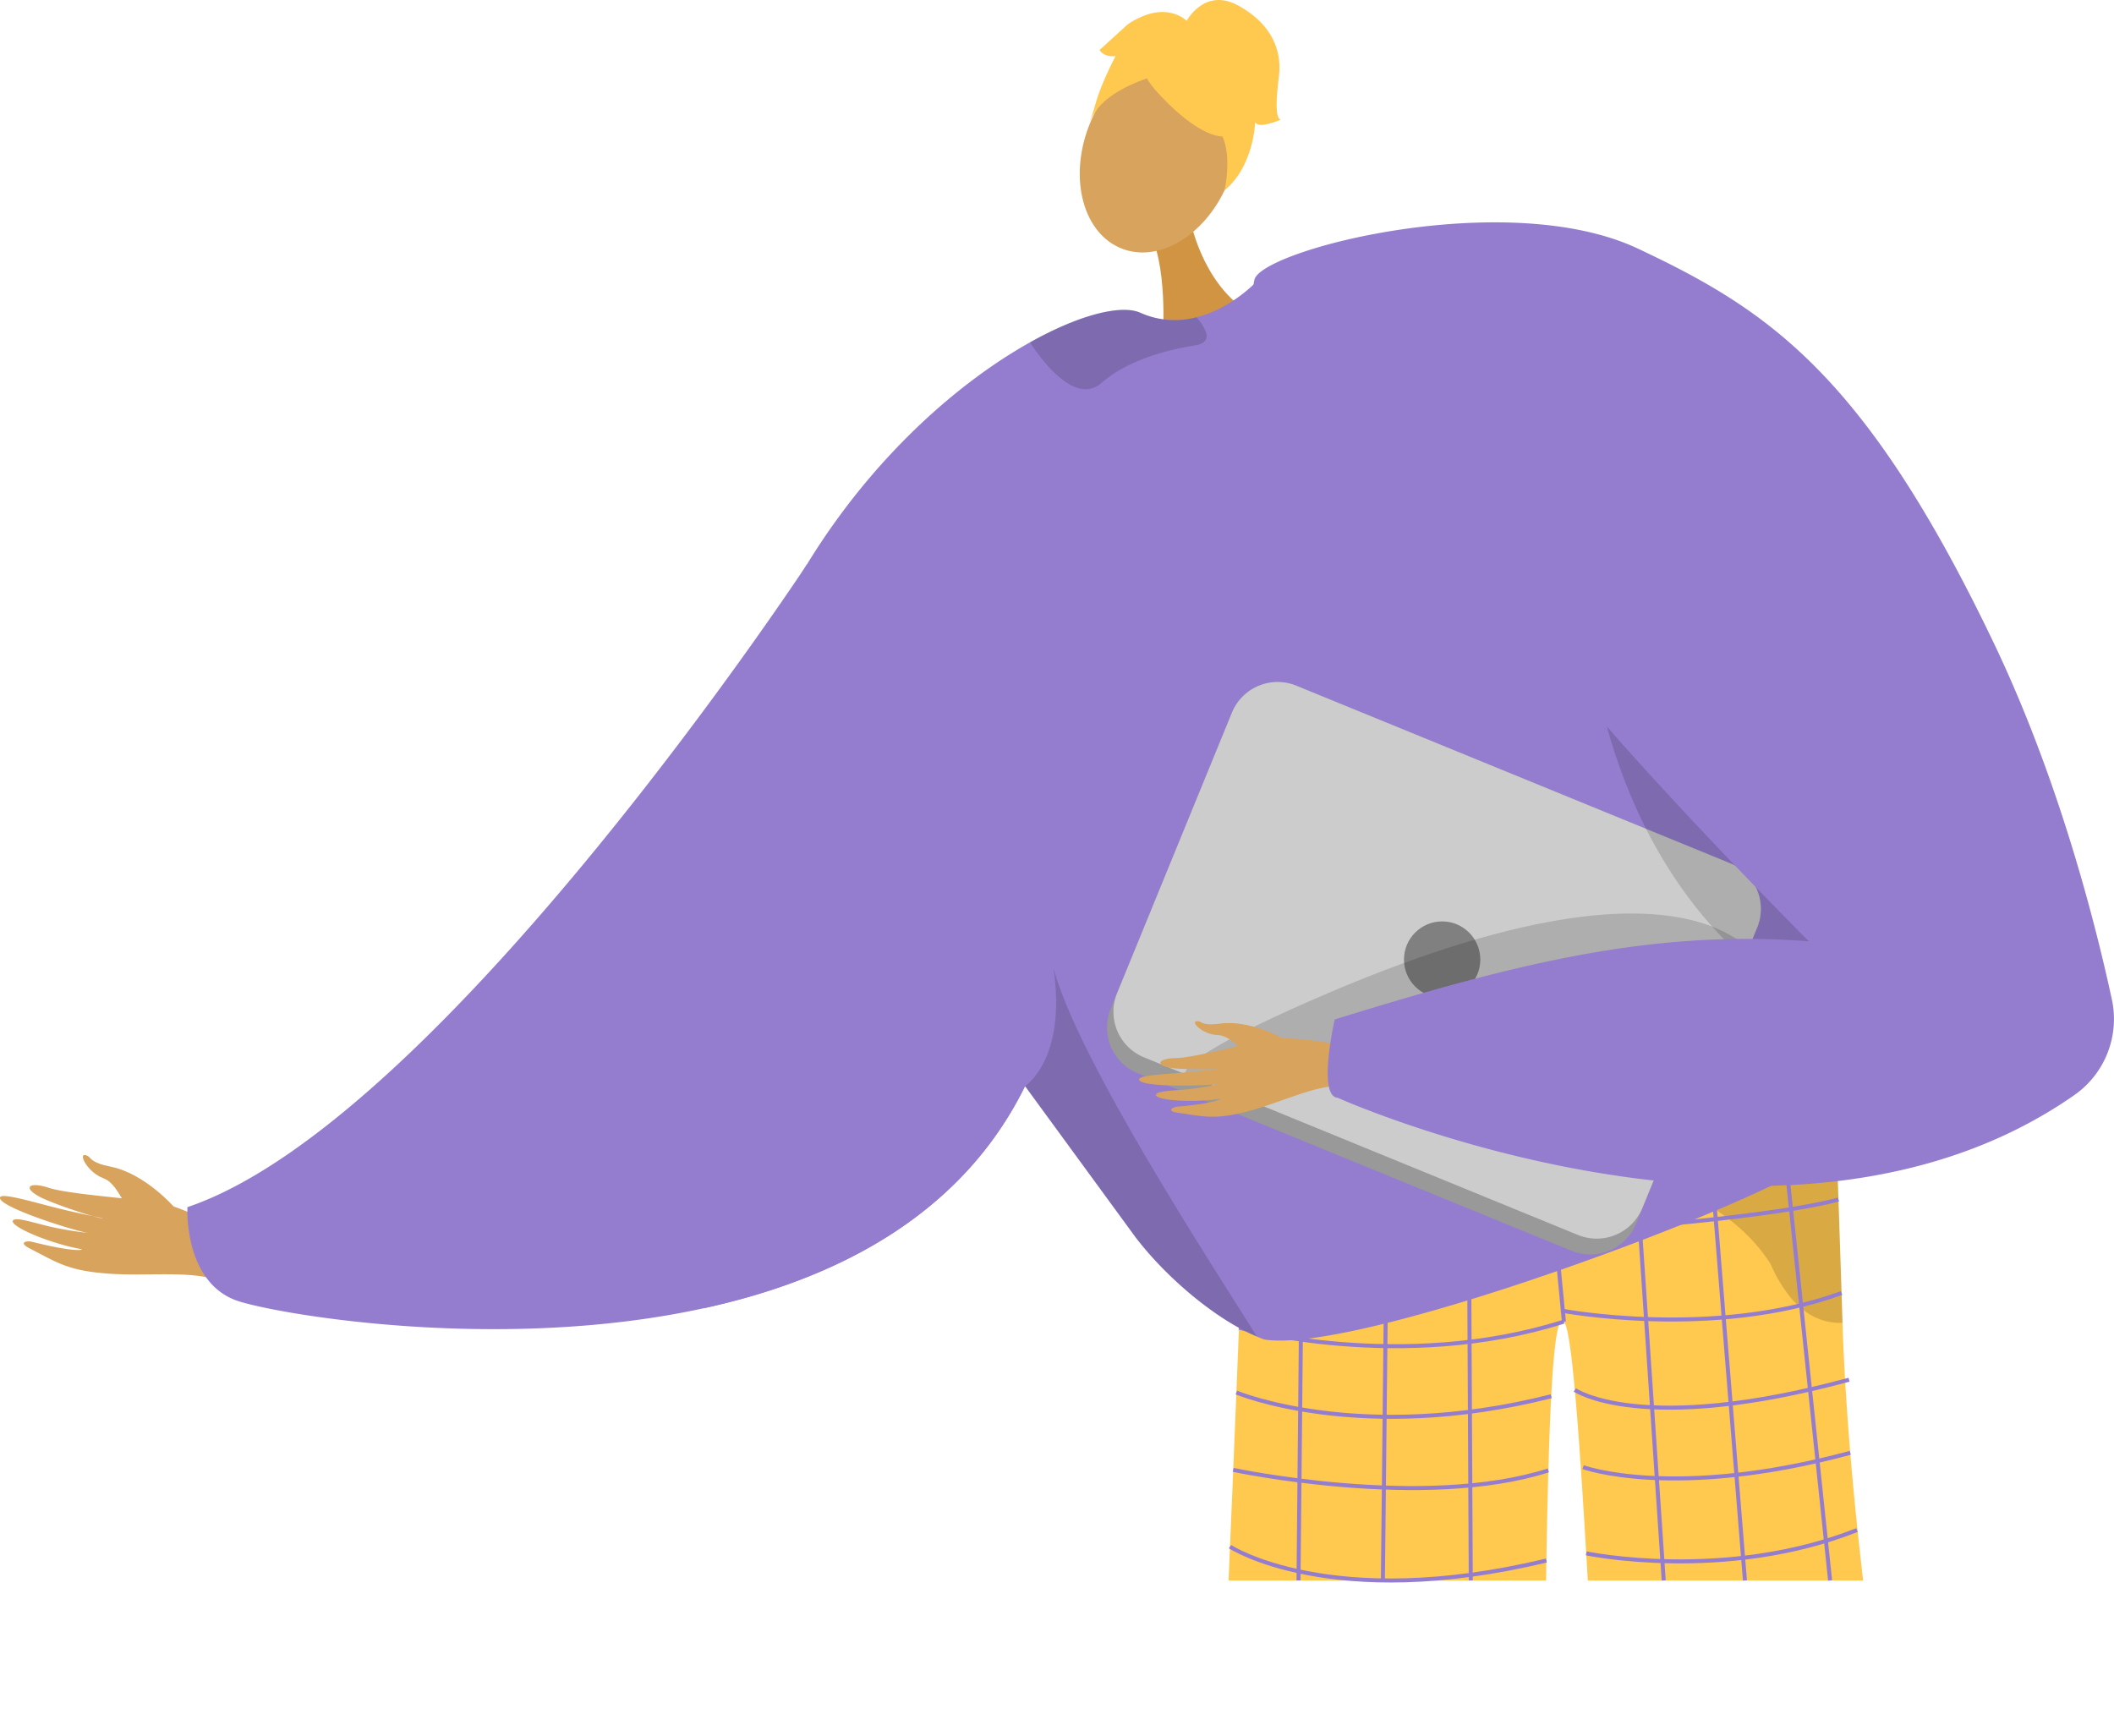 <svg xmlns="http://www.w3.org/2000/svg" width="668.042" height="548.497" viewBox="0 0 668.042 548.497"><defs><style>.a,.h{fill:#d8a35d;}.a{fill-rule:evenodd;}.b{fill:#947dce;}.c{fill:#ffc84f;}.d{opacity:0.3;}.e{opacity:0.5;}.f{fill:none;stroke:#947dce;stroke-miterlimit:10;stroke-width:1.268px;}.g{fill:#d19442;}.i{opacity:0.15;}.j{fill:#999;}.k{fill:#ccc;}.l{fill:gray;}</style></defs><g transform="translate(-890.312 -399.331)"><g transform="translate(890.312 764.33)"><path class="a" d="M937.425,672.434s-9.207-10.5-19.941-12.612c-6.38-1.253-6.164-2.865-7.238-3.391-3.569-1.75-.328,5.141,5.055,7.095,4.376,1.589,6.541,9.266,9.139,10.983s10.452,4.991,12.484,4.031S937.425,672.434,937.425,672.434Z" transform="translate(-882.548 -656.149)"/><path class="a" d="M973.486,683.948c-1.958-.748-22.406-14.163-33.729-15.678s-28.3-2.689-34.1-4.6c-6.822-2.246-8.678.425-.85,3.788,5.087,2.184,15.55,5.678,17.891,5.87,1.136.092-6.229-1.207-14.208-3.206-8.485-2.125-17.666-4.917-18.153-3.411-.945,2.922,23.428,10.58,27.751,11.228a109.451,109.451,0,0,1-11.39-1.858c-5.129-1.13-10.975-3.2-12.183-2.177-1.9,1.613,10.942,7.271,21.668,9.21.173.357-3.334.76-15.919-2.4-1.265-.318-4.536.106-.439,2.208,8.627,4.427,12.009,6.968,24.735,7.889,12.409.9,26.23-1.1,35.045,2.268Z" transform="translate(-890.312 -653.329)"/></g><path class="b" d="M946.968,757.24c9.946,3.893,82.165,17.136,148.457,2.577,41.84-9.171,81.3-29.442,101.265-70.13,51.588-105.174-68.957-164.835-68.957-164.835a2.084,2.084,0,0,0-.181.289c-5.226,7.892-117.59,176.475-195.558,202.784C931.994,727.924,930.75,750.88,946.968,757.24Z" transform="translate(17.549 52.874)"/><g transform="translate(1278.547 747.963)"><g transform="translate(0 0.004)"><path class="c" d="M1277.015,795.455c-.168-2.9-.335-5.755-.513-8.574-1.217-20.47-2.4-38.541-3.6-51.632-1.131-12.4-2.264-20.335-3.448-21.613-.45-.482-.86-.335-1.248.388-1.215,2.327-2.1,10.628-2.767,23.206-.357,6.687-.649,14.59-.9,23.436-.242,8.668-.45,18.227-.63,28.479q-.047,3.112-.1,6.31h-100.33q.234-5.362.451-10.692c.357-8.218.692-16.34,1.028-24.255.345-8.417.681-16.613.995-24.442.294-7.159.567-14,.819-20.449a.01.01,0,0,1,.01-.011c-.01-.02-.01-.031,0-.041.074-1.981.146-3.931.22-5.828v-.01c.261-6.708.5-12.9.723-18.448.692-17.923,1.1-29.107,1.1-29.107a14.611,14.611,0,0,0,8.594,3.1c2.3-.146,5.493-.367,9.424-.64,4.716-.325,10.482-.723,17.011-1.205,3.1-.23,6.373-.472,9.79-.733.745-.053,1.509-.105,2.275-.168,7.305-.556,15.209-1.175,23.415-1.856,2.4-.2,4.832-.409,7.285-.607.671-.064,1.33-.117,2.012-.179.01,0,.01.011.021,0,5.125-.429,10.314-.891,15.5-1.363,9.266-.848,18.531-1.74,27.42-2.672q6.242-.661,12.18-1.332a.079.079,0,0,0,.051-.01c3.921-.441,7.714-.891,11.353-1.353,3.385-.429,6.634-.858,9.706-1.289.88-.125,1.362-.2,1.362-.2,1-.136,1.971-.283,2.935-.429,1-.158,1.961-.3,2.9-.451.786-.127,1.552-.242,2.3-.367.168-.033.325-.064.482-.084.766-.136,1.511-.263,2.244-.388,1.3-.23,2.547-.451,3.721-.682.64-.125,1.268-.25,1.876-.377.472-.094.922-.189,1.363-.283.786-.178,1.531-.347,2.253-.515.378-.082.735-.178,1.08-.261.513-.125,1-.262,1.468-.388a24.414,24.414,0,0,0,5.209-1.929,3.865,3.865,0,0,0,1.1-.88.7.7,0,0,1,0,.178,1.033,1.033,0,0,0,.011.178,2.171,2.171,0,0,0,.01.242c.021.587.052,1.593.105,3,.01.136.01.263.01.4.031.587.053,1.236.074,1.949.01.263.02.524.031.8.01.314.021.64.031.985q.017.471.031.975c.031.587.053,1.205.074,1.855.01.283.021.566.031.86.041,1.205.084,2.516.136,3.9.01.4.021.807.041,1.217.011.492.031,1,.052,1.5.01.409.021.84.043,1.269a2.67,2.67,0,0,0,.01.283c.021.6.041,1.205.063,1.823.031,1.028.074,2.1.1,3.186.063,1.856.137,3.8.2,5.838.031.807.052,1.624.084,2.453.021.786.053,1.582.084,2.4,0,.127,0,.253.01.378.021.608.043,1.227.064,1.845.02.482.031.964.041,1.457s.043,1,.052,1.488c.136,3.943.273,8.1.419,12.443q.064,1.87.126,3.8c.031,1.079.063,2.169.1,3.27q.143,4.607.3,9.423c.189,5.922.472,12.042.839,18.3.43,7.422.975,15.041,1.615,22.777,1.1,13.259,2.484,26.864,4.077,40.355Z" transform="translate(-1163.479 -644.636)"/></g><g class="d" transform="translate(82.266)"><path d="M1222.306,655.49c-.318,0-.635,0-.944,0C1221.362,655.493,1221.7,655.487,1222.306,655.49Z" transform="translate(-1221.362 -640.06)"/><path class="e" d="M1222.026,660.063c25.179-.155,79.534-8.391,79.534-8.391,15.982-2.305,27.138-4.7,28.933-7.039,0,0,.006.067,0,.186.1,2.52,1.127,31.371,2.345,69.2a18.569,18.569,0,0,1-2.653-.078c-5.718-.559-10.337-3.674-14.045-8.266a45.588,45.588,0,0,1-6.07-10.305C1288.377,661.5,1230.1,660.093,1222.026,660.063Z" transform="translate(-1221.082 -644.633)"/></g><g transform="translate(22.116 6.534)"><path class="f" d="M1180.34,654.592l-.052,5.849-.252,25.816-.272,28.814v.052l-.21,22.011-.22,22.546-.273,28.677-.021,2.9" transform="translate(-1179.04 -646.972)"/><path class="f" d="M1199.2,656.9l-.01.629-.042,4.717v.01l-.231,21.676-.262,25.082-.073,7.2-.241,22.326-.231,22.378-.314,29.348v.021" transform="translate(-1171.14 -645.999)"/><line class="f" y1="0.01" transform="translate(54.682 193.321)"/><path class="f" d="M1217.543,790.944l-.01-1.782-.147-28.248-.115-23.29-.115-22.105-.063-13.27-.1-19.171-.042-9.6-.032-5.849-.063-11.467v-.818" transform="translate(-1163.113 -646.655)"/><line class="f" x2="5.376" y2="55.909" transform="translate(78.482 6.561)"/><path class="f" d="M1253.586,652.188l.031.482.031.482.713,10.565.1,1.5.776,11.435.031.524.22,3.249.293,4.434,1.677,24.789,1.887,27.891,1.509,22.378,1.771,26.235.409,6.121" transform="translate(-1147.639 -647.985)"/><path class="f" d="M1270.2,650.631l.01.1L1271.606,668l.618,7.61.042.514.21,2.589,2.505,31.088,2.212,27.262,1.813,22.483,2.117,26.214.587,7.169" transform="translate(-1140.639 -648.64)"/><path class="f" d="M1286.537,649.23l1.782,16.928.262,2.432.8,7.568,3.2,30.365.1,1.017v.01l2.694,25.606,2.379,22.588,2.662,25.25,1.321,12.526" transform="translate(-1133.758 -649.23)"/></g><path class="f" d="M1166.46,682.26s149.709-5.786,188.5-16.212" transform="translate(-1162.223 -635.612)"/><path class="f" d="M1268.479,693.185c-51.153,16.3-102.686,1.917-102.686,1.917" transform="translate(-1162.504 -624.181)"/><path class="f" d="M1237.434,692.38s48.218,9.18,88.613-5.549" transform="translate(-1132.327 -626.858)"/><path class="f" d="M1165.216,708.966s39.29,16.449,99.494,1.163" transform="translate(-1162.747 -617.534)"/><path class="f" d="M1164.513,726.155s60.042,12.829,99.595.168" transform="translate(-1163.044 -610.293)"/><path class="f" d="M1163.8,743.232s31.8,20.8,99.987,4.376" transform="translate(-1163.346 -603.099)"/><line class="f" y1="0.01" transform="translate(76.798 199.855)"/><path class="f" d="M1240.469,709.347s21.066,14.549,86.656-3.238" transform="translate(-1131.048 -618.737)"/><path class="f" d="M1242.312,726.9s28.706,10.5,84.434-4.537" transform="translate(-1130.272 -611.891)"/><path class="f" d="M1243.006,746.9s43.722,9.171,85.548-7.358" transform="translate(-1129.979 -604.652)"/></g><path class="g" d="M1159.214,449.847s4.4,21.643,20.886,29.418-29.964,8.945-29.964,8.945,1.967-22.576-3.572-34.587S1159.214,449.847,1159.214,449.847Z" transform="translate(107.501 20.119)"/><ellipse class="h" cx="32.366" cy="23.723" rx="32.366" ry="23.723" transform="translate(1222.761 469.395) rotate(-68.921)"/><path class="b" d="M1048.314,788.159c41.84-9.171,81.3-29.442,101.265-70.13.073.108.145.2.218.307.216.27.432.559.648.883a.923.923,0,0,1,.144.2c5.749,7.855,33.966,46.433,33.966,46.452,10.234,13.334,25.875,26.145,38.29,31.3.811.361,1.64.667,2.4.937,30.434,4.758,157.179-43.406,172.278-55.442,6.811-5.425,9.478-30.849,10.018-58.417.685-33.605-1.748-70.454-3.532-78.221-3.027-13.027-62.867-157.159-156.762-148.042a96.234,96.234,0,0,0-24.434,5.73s-.7.739-1.947,1.838a46.13,46.13,0,0,1-8.486,6.036,35.992,35.992,0,0,1-8.667,3.478,26.569,26.569,0,0,1-17.713-1.441c-5.874-2.631-18.92.451-34.758,9.3-22,12.271-49.443,35.677-70.615,70.273a2.084,2.084,0,0,0-.181.289,226.362,226.362,0,0,0-30.343,83.3A537.139,537.139,0,0,0,1048.314,788.159Z" transform="translate(64.659 24.532)"/><path class="i" d="M1118.234,651.865c.07.111.154.2.223.31.215.274.434.567.64.881.056.058.092.122.154.2,5.749,7.855,33.951,46.446,33.956,46.465,10.239,13.321,25.875,26.141,38.3,31.289-14.121-22.544-56.536-87.45-64.291-116.388C1131.434,643.487,1118.228,651.848,1118.234,651.865Z" transform="translate(96.009 90.688)"/><path class="i" d="M1174.89,475.214c.683,2.034,0,3.705-3.434,4.241-10.709,1.674-22.241,5.436-29.529,11.825a7.482,7.482,0,0,1-7.028,1.778c-6.347-1.546-12.513-9.973-15.089-13.755a3.008,3.008,0,0,1-.411-.873c15.842-8.849,28.875-11.931,34.76-9.288a26.534,26.534,0,0,0,17.708,1.427A14.6,14.6,0,0,1,1174.89,475.214Z" transform="translate(96.5 29.021)"/><g transform="translate(1234.402 399.331)"><g transform="translate(0 6.316)"><path class="c" d="M1148.2,425.089s30.13,36.018,31.905-2.479C1181.337,395.975,1127.93,399.808,1148.2,425.089Z" transform="translate(-1127.706 -403.55)"/><path class="c" d="M1161.613,419.306s-26.345,4.457-29.2,18.017c0,0,9.957-39.925,31.645-32.666s29.15,12.5,11.727,52.06C1175.79,456.717,1181.95,422.281,1161.613,419.306Z" transform="translate(-1132.418 -403.775)"/></g><path class="c" d="M1153.963,406.42s5.654-11.457,16.775-5.24,13.573,14.888,12.662,22.261-1.174,13.065.507,13.714c0,0-6.988,3.1-8.022.77,0,0-.3,13.773-9.667,21.563,0,0,3.712-16.134-4.046-21.056S1153.963,406.42,1153.963,406.42Z" transform="translate(-1123.342 -399.331)"/><path class="c" d="M1163.748,405.608s-6.462-8.283-19.406.246L1135.41,414s1.033,2.329,5.044,1.944c0,0-6.1,11.255-7.069,18.561l12.761-18.3Z" transform="translate(-1132.011 -398.208)"/></g><g transform="translate(1240.134 614.85)"><path class="j" d="M1146.161,674.609l137.1,56.113a15.632,15.632,0,0,0,20.373-8.535l38.288-93.577a4.764,4.764,0,0,0,.24-.677,15.573,15.573,0,0,0-8.783-19.681l-137.1-56.113a15.6,15.6,0,0,0-20.358,8.543l-36.527,89.231-1.777,4.338A15.6,15.6,0,0,0,1146.161,674.609Z" transform="translate(-1136.451 -550.973)"/><path class="k" d="M1147.578,669.6l137.1,56.113a15.6,15.6,0,0,0,20.358-8.543l36.527-89.232a15.573,15.573,0,0,0-8.783-19.681l-137.1-56.113a15.6,15.6,0,0,0-20.358,8.543l-36.527,89.231A15.575,15.575,0,0,0,1147.578,669.6Z" transform="translate(-1135.851 -550.973)"/><circle class="l" cx="12.059" cy="12.059" r="12.059" transform="translate(93.847 75.656)"/></g><path class="i" d="M1339.2,623.907s-13.148-52.225-146.119,6.279,113.389,1.876,113.389,1.876Z" transform="translate(110.946 85.561)"/><path class="i" d="M1242.585,524.85s-4.67,141.01,130.726,159.879l2.9.887-9.617-29.967s-79.528-61.578-80.343-63.531S1242.585,524.85,1242.585,524.85Z" transform="translate(148.382 52.873)"/><g transform="translate(1250.275 469.597)"><g transform="translate(0 252.448)"><path class="a" d="M1215.964,633.964c-1.8-.06-22.163-5.247-31.787-3.316s-23.745,5.722-28.99,5.792c-6.171.081-6.933,2.769.367,3.313,4.745.354,14.222.269,16.178-.229.948-.242-5.4.76-12.442,1.366-7.487.644-15.727.939-15.7,2.3.048,2.638,21.992,2.051,25.687,1.369a94.28,94.28,0,0,1-9.775,1.674c-4.482.514-9.812.465-10.507,1.634-1.094,1.842,10.922,2.851,20.18,1.43.242.242-2.5,1.548-13.605,2.5-1.117.1-3.657,1.354.261,1.919,8.246,1.187,11.7,2.305,22.3-.5,10.334-2.737,21.007-8.219,29.108-7.949Z" transform="translate(-1143.586 -624.787)"/><path class="a" d="M1183.734,631.833s-10.415-5.961-19.727-4.676c-5.536.763-5.809-.605-6.831-.733-3.388-.425,1.171,4.269,6.092,4.353,4,.068,7.9,5.7,10.494,6.37s9.888,1.136,11.271-.213S1183.734,631.833,1183.734,631.833Z" transform="translate(-1138.354 -626.397)"/></g><path class="b" d="M1290.524,457.06c41.21,19.389,71.782,39.7,112.363,124.412,20.589,42.981,32.2,88.641,37.448,112.981a29.33,29.33,0,0,1-12.018,30.206c-91.862,64.031-232.652.759-232.652.759-6.484-.429-.948-24.744-.948-24.744,56.157-17.4,99.838-28.563,149.882-24.7-.259-.038-68.781-69.395-81.514-90.372-33.372-55.015-100-91.353-93.732-118.693C1171.518,457.455,1248.956,437.5,1290.524,457.06Z" transform="translate(-1132.906 -448.771)"/></g></g></svg>